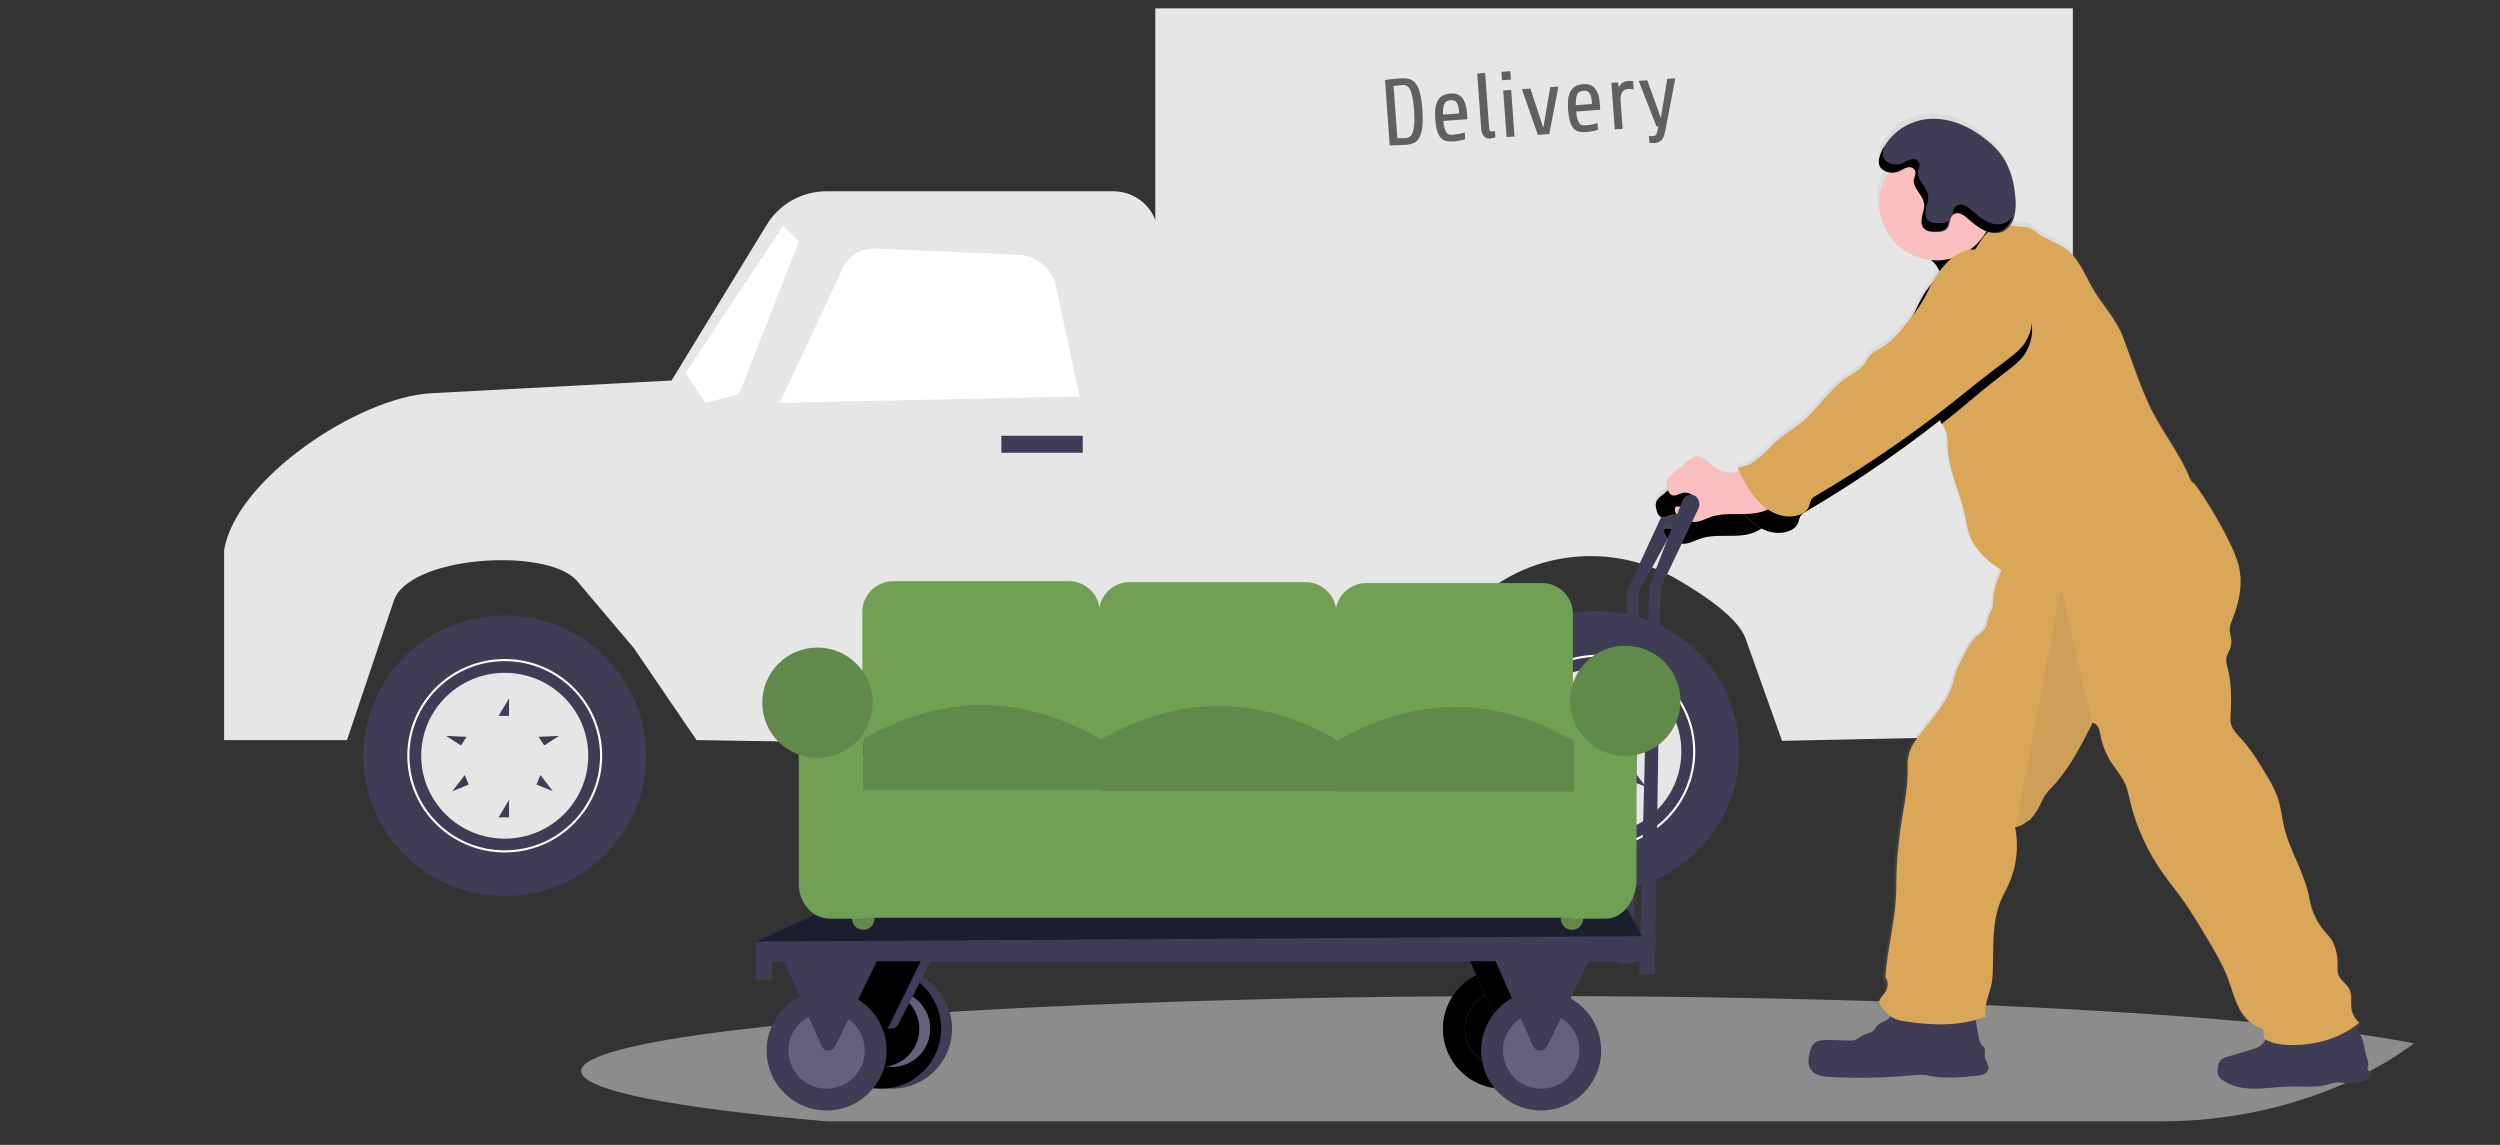 <svg width="428" height="196" viewBox="0 0 428 196" fill="none" xmlns="http://www.w3.org/2000/svg">
<rect x="0" y="0" width="428" height="196" fill="#333333" stroke="none"/>
<path d="M38.369 126.706L38.369 94.227C40.239 82.163 61.305 67.963 73.9 67.315L114.968 65.14L131.284 38.449C133.447 34.91 137.314 32.749 141.484 32.749H190.606C194.467 32.749 197.73 35.591 198.231 39.391L199.478 60.749L354.873 61.747V106.426V112.322V125.778L305.084 126.829L298.85 109.333C297.677 106.039 292.533 102.324 287.187 99.216C275.201 92.249 259.803 94.485 250.733 104.927C248.594 107.39 247.098 109.956 246.68 112.362L243.851 128.649L119.248 126.706L108.496 110.93L98.678 99.331C93.368 93.595 69.612 95.2 67.355 103.043L59.407 126.706H38.369Z" fill="#E6E6E6"/>
<path d="M180.781 48.991L184.816 67.87L133.482 68.962L144.324 45.856C145.308 43.761 147.467 42.459 149.794 42.56L174.393 43.621C177.506 43.756 180.134 45.964 180.781 48.991Z" fill="white"/>
<path d="M126.516 67.506L136.783 41.302L134.095 38.634L117.35 63.866L120.752 68.962L126.516 67.506Z" fill="white"/>
<path d="M273.55 152.669C286.915 152.669 297.75 141.915 297.75 128.649C297.75 115.382 286.915 104.628 273.55 104.628C260.184 104.628 249.35 115.382 249.35 128.649C249.35 141.915 260.184 152.669 273.55 152.669Z" fill="#3F3D56"/>
<path d="M256.867 128.649C256.867 119.518 264.351 112.089 273.551 112.089C282.75 112.089 290.234 119.518 290.234 128.649C290.234 137.78 282.75 145.208 273.551 145.208C264.351 145.208 256.867 137.78 256.867 128.649ZM257.234 128.649C257.234 137.579 264.553 144.844 273.551 144.844C282.548 144.844 289.867 137.579 289.867 128.649C289.867 119.718 282.548 112.453 273.551 112.453C264.553 112.453 257.234 119.718 257.234 128.649Z" fill="white"/>
<path d="M259.25 128.649C259.25 136.488 265.652 142.842 273.55 142.842C281.448 142.842 287.85 136.488 287.85 128.649C287.85 120.81 281.448 114.455 273.55 114.455C265.652 114.455 259.25 120.81 259.25 128.649ZM282.845 125.25L280.312 126.889L279.338 125.406L282.845 125.25ZM278.988 133.586L279.663 131.948L281.788 134.722L278.988 133.586ZM272.501 139.203L274.283 136.201V139.203H272.501ZM272.501 121.824L274.283 118.822V121.824H272.501ZM264.579 134.722L266.704 131.948L267.378 133.586L264.579 134.722ZM263.521 125.25L267.028 125.406L266.055 126.889L263.521 125.25Z" fill="#E6E6E6"/>
<path d="M86.411 153.403C99.776 153.403 110.611 142.649 110.611 129.383C110.611 116.117 99.776 105.363 86.411 105.363C73.046 105.363 62.211 116.117 62.211 129.383C62.211 142.649 73.046 153.403 86.411 153.403Z" fill="#3F3D56"/>
<path d="M69.728 129.383C69.728 120.252 77.213 112.823 86.412 112.823C95.611 112.823 103.095 120.252 103.095 129.383C103.095 138.514 95.611 145.942 86.412 145.942C77.213 145.942 69.728 138.514 69.728 129.383ZM70.095 129.383C70.095 138.313 77.415 145.578 86.412 145.578C95.409 145.578 102.728 138.313 102.728 129.383C102.728 120.453 95.409 113.187 86.412 113.187C77.415 113.187 70.095 120.453 70.095 129.383Z" fill="white"/>
<path d="M72.111 129.383C72.111 137.222 78.514 143.577 86.411 143.577C94.309 143.577 100.711 137.222 100.711 129.383C100.711 121.544 94.309 115.189 86.411 115.189C78.514 115.189 72.111 121.544 72.111 129.383ZM95.707 125.984L93.173 127.623L92.2 126.141L95.707 125.984ZM91.85 134.32L92.524 132.682L94.649 135.456L91.85 134.32ZM85.362 139.937L87.145 136.935V139.937H85.362ZM85.362 122.558L87.145 119.556V122.558H85.362ZM77.44 135.456L79.565 132.682L80.24 134.32L77.44 135.456ZM76.382 125.984L79.89 126.141L78.916 127.623L76.382 125.984Z" fill="#E6E6E6"/>
<path d="M171.434 77.514H185.367V74.603H171.434V77.514Z" fill="#3F3D56"/>
<path d="M197.789 1.428V61.747H354.872V1.428H197.789Z" fill="#E6E6E6"/>
<path d="M242.091 18.905C242.022 17.948 241.925 17.179 241.797 16.6C241.681 16.02 241.537 15.576 241.365 15.267C241.193 14.959 241.002 14.758 240.792 14.666C240.593 14.573 240.371 14.535 240.127 14.553C239.978 14.563 239.813 14.58 239.633 14.604C239.463 14.616 239.298 14.633 239.139 14.655C238.949 14.679 238.763 14.703 238.583 14.726L239.224 23.663C239.385 23.662 239.556 23.661 239.737 23.659C239.887 23.659 240.053 23.658 240.234 23.656C240.415 23.643 240.591 23.631 240.761 23.619C241.006 23.601 241.224 23.511 241.415 23.348C241.617 23.184 241.775 22.921 241.888 22.56C242.011 22.188 242.089 21.707 242.121 21.116C242.164 20.515 242.154 19.777 242.091 18.905ZM243.504 18.693C243.589 19.884 243.59 20.868 243.507 21.644C243.433 22.409 243.274 23.018 243.028 23.474C242.794 23.929 242.48 24.256 242.088 24.455C241.695 24.643 241.233 24.756 240.701 24.794C240.392 24.815 240.073 24.833 239.742 24.845C239.423 24.868 239.124 24.878 238.846 24.877C238.525 24.878 238.215 24.878 237.916 24.878L237.114 13.707C237.4 13.665 237.691 13.623 237.988 13.581C238.242 13.542 238.517 13.511 238.815 13.49C239.123 13.458 239.415 13.432 239.692 13.412C240.256 13.373 240.756 13.407 241.191 13.515C241.626 13.613 242.001 13.853 242.318 14.237C242.633 14.611 242.886 15.154 243.076 15.868C243.276 16.57 243.419 17.512 243.504 18.693ZM247.102 20.7C247.15 21.221 247.218 21.644 247.306 21.969C247.403 22.283 247.517 22.526 247.647 22.699C247.777 22.872 247.924 22.984 248.088 23.037C248.251 23.078 248.434 23.092 248.636 23.078C249.083 23.047 249.486 22.991 249.844 22.913C250.211 22.822 250.516 22.742 250.757 22.672L250.839 23.821C250.589 23.913 250.269 23.995 249.878 24.065C249.499 24.145 249.166 24.195 248.878 24.216C248.421 24.248 248.008 24.229 247.639 24.159C247.281 24.088 246.969 23.918 246.704 23.648C246.439 23.378 246.223 22.981 246.057 22.458C245.891 21.925 245.775 21.211 245.711 20.317C245.659 19.583 245.672 18.951 245.752 18.422C245.842 17.891 245.998 17.453 246.219 17.106C246.44 16.759 246.726 16.498 247.077 16.323C247.428 16.149 247.843 16.044 248.322 16.011C249.237 15.946 249.913 16.203 250.35 16.782C250.797 17.349 251.059 18.159 251.134 19.212L251.22 20.409L247.102 20.7ZM248.371 17.146C248.116 17.164 247.9 17.217 247.725 17.304C247.549 17.391 247.41 17.529 247.305 17.718C247.201 17.908 247.129 18.159 247.087 18.472C247.044 18.774 247.029 19.155 247.04 19.614L249.817 19.418L249.787 18.987C249.743 18.38 249.613 17.914 249.397 17.587C249.192 17.259 248.85 17.112 248.371 17.146ZM256.011 23.519C255.896 23.549 255.759 23.585 255.602 23.628C255.455 23.671 255.276 23.7 255.063 23.715C254.903 23.726 254.742 23.711 254.578 23.669C254.415 23.627 254.264 23.541 254.127 23.412C253.989 23.283 253.869 23.104 253.767 22.876C253.665 22.637 253.6 22.337 253.574 21.975L252.901 12.591L254.258 12.495L254.925 21.8C254.945 22.076 254.991 22.271 255.063 22.383C255.146 22.484 255.293 22.527 255.506 22.512C255.591 22.506 255.67 22.49 255.743 22.464C255.827 22.436 255.889 22.416 255.931 22.402L256.011 23.519ZM257.148 13.735L257.045 12.299L258.562 12.191L258.665 13.628L257.148 13.735ZM257.927 23.464L257.354 15.485L258.711 15.389L259.283 23.368L257.927 23.464ZM265.238 22.948L263.275 23.086L260.548 15.259L262 15.156L264.215 21.881L265.4 14.916L266.804 14.817L265.238 22.948ZM269.842 19.093C269.891 19.614 269.958 20.037 270.046 20.362C270.143 20.676 270.257 20.919 270.387 21.092C270.517 21.265 270.664 21.377 270.828 21.43C270.992 21.472 271.174 21.485 271.377 21.471C271.823 21.44 272.226 21.384 272.584 21.306C272.952 21.216 273.256 21.135 273.497 21.065L273.579 22.214C273.329 22.306 273.009 22.388 272.618 22.458C272.239 22.538 271.906 22.589 271.619 22.609C271.161 22.641 270.748 22.622 270.379 22.552C270.021 22.481 269.71 22.311 269.444 22.041C269.179 21.771 268.963 21.374 268.798 20.852C268.631 20.318 268.516 19.604 268.452 18.71C268.399 17.976 268.412 17.345 268.492 16.815C268.582 16.285 268.738 15.846 268.959 15.499C269.18 15.152 269.466 14.891 269.817 14.716C270.168 14.542 270.583 14.438 271.062 14.404C271.977 14.339 272.653 14.596 273.09 15.175C273.537 15.742 273.799 16.552 273.874 17.606L273.96 18.802L269.842 19.093ZM271.111 15.539C270.856 15.557 270.641 15.61 270.465 15.697C270.29 15.784 270.15 15.923 270.046 16.112C269.942 16.301 269.869 16.552 269.827 16.865C269.785 17.167 269.769 17.548 269.781 18.007L272.558 17.811L272.527 17.38C272.483 16.773 272.354 16.307 272.138 15.98C271.932 15.652 271.59 15.505 271.111 15.539ZM276.443 22.156L275.87 14.176L276.988 14.097L277.142 14.905C277.303 14.615 277.51 14.376 277.764 14.187C278.018 13.998 278.342 13.889 278.735 13.862C278.927 13.848 279.093 13.847 279.232 13.859C279.371 13.859 279.49 13.867 279.587 13.882L279.689 15.302C279.548 15.28 279.386 15.259 279.203 15.24C279.031 15.22 278.87 15.216 278.721 15.226C278.455 15.245 278.235 15.314 278.062 15.433C277.899 15.551 277.766 15.705 277.662 15.894C277.568 16.072 277.502 16.274 277.465 16.502C277.438 16.718 277.432 16.932 277.447 17.145L277.799 22.06L276.443 22.156ZM285.126 22.248C285.063 22.563 284.993 22.851 284.915 23.113C284.839 23.386 284.732 23.618 284.596 23.809C284.471 24 284.3 24.151 284.083 24.262C283.878 24.384 283.616 24.456 283.297 24.479C283.127 24.491 282.956 24.492 282.784 24.483C282.612 24.473 282.478 24.462 282.38 24.447L282.297 23.282C282.415 23.295 282.544 23.302 282.683 23.303C282.822 23.304 282.972 23.299 283.131 23.287C283.429 23.266 283.625 23.012 283.718 22.524L283.911 21.628L283.591 21.651L280.545 13.846L282.013 13.742L284.338 20.203L285.429 13.501L286.817 13.403L285.126 22.248Z" fill="#606060"/>
<path d="M289.039 85.136C289.012 84.873 288.92 84.621 288.773 84.404C288.626 84.186 288.428 84.011 288.198 83.892C288.004 83.808 287.795 83.763 287.585 83.763C287.374 83.763 287.165 83.806 286.971 83.89C286.777 83.975 286.601 84.098 286.454 84.254C286.307 84.409 286.193 84.593 286.116 84.795L278.612 101.024L276.922 164.926H279.625L280.639 101.167L288.897 86.143C289.047 85.831 289.096 85.478 289.039 85.136Z" fill="#3F3D56"/>
<path d="M413.266 178.628C410.548 180.642 407.622 182.443 404.523 184.011C404.474 184.069 404.42 184.123 404.361 184.173C404.032 184.41 403.641 184.576 403.221 184.658C392.943 189.515 381.359 192.036 369.593 191.979H141.56C115.431 189.701 99.488 186.68 99.488 183.364C99.488 180.794 109.061 178.4 125.542 176.395C127.251 176.184 129.033 175.98 130.888 175.784C132.03 175.662 133.199 175.544 134.393 175.432L136.421 175.231C137.925 175.086 139.469 174.944 141.054 174.806H141.182L142.841 174.665C144.243 174.542 145.674 174.426 147.134 174.314L150.904 174.029C152.662 173.895 154.46 173.768 156.296 173.646C157.819 173.545 159.367 173.444 160.941 173.343C176.892 172.341 195.281 171.585 215.293 171.096L221.008 170.931L226.997 170.819L230.339 170.762L237.282 170.667L240.223 170.632H240.824C247.778 170.562 254.862 170.526 262.076 170.523C276.334 170.523 290.162 170.667 303.338 170.942C310.903 171.096 318.237 171.293 325.34 171.532H325.407C345.887 172.215 364.218 173.22 379.389 174.468L379.667 174.493C383.562 174.813 387.249 175.154 390.708 175.506C393.964 175.836 397.02 176.184 399.857 176.54C400.84 176.663 401.794 176.789 402.723 176.912L402.959 176.947C406.891 177.485 410.342 178.034 413.266 178.628Z" fill="#8C8C8C"/>
<path d="M405.575 184.426C405.535 184.483 405.49 184.536 405.441 184.585C405.167 184.818 404.842 184.981 404.492 185.062C403.794 185.258 403.076 185.374 402.352 185.408H402.134C401.721 185.422 401.307 185.408 400.895 185.366C400.595 185.323 400.291 185.303 399.988 185.308H399.946C399.505 185.37 399.071 185.477 398.652 185.629C397.718 185.885 396.756 186.023 395.787 186.037H395.442C394.359 186.037 393.261 185.999 392.174 186.006C391.998 186.006 391.829 186.006 391.646 186.006C389.782 186.054 387.929 186.352 386.065 186.383H385.468C383.642 186.338 381.775 185.947 380.322 184.841C380.029 184.647 379.791 184.38 379.632 184.067C379.508 183.736 379.467 183.38 379.511 183.03C379.546 182.404 379.666 181.723 380.136 181.301C380.431 181.075 380.769 180.911 381.13 180.821C381.761 180.617 382.396 180.42 383.028 180.223C383.66 180.026 384.381 179.815 385.061 179.614L385.192 179.573L385.572 179.459L385.817 179.376C386.114 179.28 386.399 179.15 386.666 178.989C387.018 178.765 387.316 178.467 387.539 178.114C387.577 178.052 387.618 177.986 387.653 177.92C387.687 177.855 387.653 177.813 387.629 177.758C387.57 177.326 387.525 176.883 387.449 176.462C386.478 176.236 385.592 175.734 384.899 175.017C384.303 174.425 383.801 173.745 383.411 173.001C382.552 171.383 382.11 169.576 381.468 167.858C380.484 165.244 379.052 162.831 377.609 160.439C376.291 158.234 374.966 156.021 373.468 153.937C372.47 152.554 371.397 151.237 370.41 149.851C367.618 145.983 365.615 141.601 364.515 136.957C364.347 136.066 364.108 135.19 363.801 134.337C363.207 132.885 362.12 131.703 361.278 130.375C360.373 128.944 359.753 127.351 359.452 125.684C359.28 124.737 358.99 123.714 358.047 123.61L357.947 123.807C355.994 127.61 353.989 131.481 351.045 134.586C350.574 135.042 350.143 135.538 349.757 136.069C349.448 136.583 349.171 137.116 348.929 137.666C348.463 138.652 347.845 139.558 347.096 140.352C346.874 140.577 346.631 140.782 346.372 140.964C346.027 141.215 345.643 141.407 345.236 141.534C345.076 141.583 344.912 141.62 344.746 141.645C344.746 141.686 344.763 141.724 344.767 141.766C344.77 141.807 344.788 141.855 344.794 141.9C345.302 144.666 345.085 147.516 344.163 150.172C344.139 150.255 344.111 150.335 344.08 150.418C343.937 150.805 343.782 151.185 343.614 151.559C343.193 152.475 342.693 153.353 342.299 154.283C342.234 154.442 342.168 154.601 342.109 154.76C340.729 158.462 341.074 162.596 340.895 166.575C340.879 167.445 340.776 168.311 340.587 169.161C340.353 170.118 339.976 171.107 339.769 172.096C339.581 172.837 339.565 173.612 339.725 174.36L339.642 174.391C339.272 174.529 338.896 174.654 338.52 174.771V174.823C338.655 175.597 338.786 176.372 338.92 177.143C339.034 177.806 339.169 178.525 339.631 178.995C339.757 179.099 339.873 179.215 339.976 179.341C340.249 179.77 340.008 180.337 340.059 180.845C340.135 181.564 340.798 182.176 340.694 182.891C340.648 183.105 340.55 183.304 340.409 183.472C340.268 183.639 340.089 183.77 339.887 183.852C339.717 183.929 339.538 183.986 339.355 184.022L339.241 184.046C339.034 184.084 338.827 184.105 338.62 184.125C336.049 184.381 333.443 184.637 330.896 184.201C330.392 184.115 329.892 184.001 329.381 183.959C328.736 183.931 328.089 183.957 327.448 184.039C322.723 184.487 317.971 184.579 313.232 184.315C312 184.246 310.585 184.046 309.933 182.991C309.391 182.117 309.588 180.987 309.86 179.988C309.938 179.62 310.08 179.269 310.278 178.95C310.3 178.916 310.326 178.884 310.354 178.854C310.989 178.062 312.183 178.014 313.212 178.045L316.573 178.145C316.904 178.172 317.237 178.146 317.56 178.069C318.106 177.91 318.52 177.474 319.03 177.229C319.672 176.921 320.48 176.883 320.943 176.358L321.001 176.282C321.083 176.17 321.159 176.055 321.229 175.936C321.229 175.912 321.26 175.888 321.277 175.864C321.29 175.842 321.304 175.821 321.319 175.801C321.743 175.241 322.485 175.055 323.089 174.699C323.181 174.645 323.267 174.584 323.348 174.515L323.417 174.453C322.767 173.988 322.2 173.417 321.74 172.763C321.562 172.572 321.431 172.342 321.357 172.092C321.314 171.904 321.329 171.708 321.398 171.529C321.413 171.485 321.431 171.442 321.453 171.401L321.471 171.366C321.705 170.903 322.188 170.485 322.454 170.011C322.464 169.996 322.472 169.98 322.478 169.963C322.844 169.271 322.917 168.2 322.375 167.643C322.651 163.091 323.9 158.655 324.176 154.089C324.287 152.281 324.242 150.466 324.325 148.651C324.408 146.837 324.601 145.077 324.805 143.297C325.26 139.228 326.365 135.242 326.209 131.157C326.196 130.776 326.212 130.394 326.258 130.016C326.256 129.988 326.256 129.96 326.258 129.933C326.368 129.096 326.629 128.285 327.027 127.541C327.527 126.699 328.094 125.899 328.722 125.149C330.844 122.383 333.395 119.618 334.151 116.216C334.541 114.46 335.403 112.853 336.263 111.273C336.77 110.333 337.298 109.368 338.109 108.677C338.548 108.372 338.957 108.025 339.328 107.64C339.894 106.907 339.914 105.894 340.249 105.023C340.422 104.57 340.687 104.155 340.819 103.689C340.819 103.64 340.843 103.595 340.853 103.547C340.93 103.076 340.97 102.6 340.974 102.123C340.974 101.984 340.995 101.85 341.012 101.715C341.213 100.348 341.61 99.018 342.189 97.764C342.261 97.605 342.33 97.442 342.399 97.283C340.807 96.353 339.402 95.132 338.258 93.685C337.87 93.216 337.533 92.707 337.253 92.167C336.542 90.753 336.38 89.142 336.045 87.594C335.245 83.902 333.412 80.424 333.157 76.649C333.081 75.498 333.157 74.309 332.756 73.22C332.646 72.926 332.516 72.639 332.366 72.363C332.304 72.246 332.246 72.128 332.183 72.017L332.114 71.886L331.938 71.54L331.655 71.761C324.595 77.299 317.182 82.371 309.463 86.944L308.801 87.338C308.456 87.505 308.155 87.751 307.924 88.057C307.897 88.102 307.872 88.147 307.848 88.192C307.69 88.52 307.648 88.883 307.503 89.229C307.193 90.02 306.395 90.525 305.581 90.76C304.107 91.14 302.544 90.938 301.215 90.197C301.046 90.11 300.87 90.02 300.718 89.92C300.314 90.144 299.889 90.326 299.448 90.463C298.067 90.864 296.621 90.847 295.192 90.843C293.764 90.84 292.304 90.843 290.951 91.313C290.046 91.621 289.17 92.129 288.231 92.177C288.123 92.184 288.015 92.184 287.907 92.177C287.371 92.116 286.851 91.963 286.367 91.725L286.084 91.597C285.938 91.527 285.795 91.45 285.656 91.365C285.505 91.272 285.365 91.162 285.239 91.037C285.056 90.853 284.923 90.626 284.852 90.376C284.806 90.196 284.806 90.007 284.852 89.827C284.866 89.746 284.907 89.672 284.97 89.619C285.031 89.583 285.102 89.565 285.173 89.568C285.569 89.563 285.964 89.597 286.354 89.668C286.582 89.699 286.813 89.712 287.044 89.706H287.168C287.372 89.684 287.568 89.621 287.747 89.519C287.925 89.418 288.08 89.282 288.203 89.118C288.241 89.068 288.272 89.012 288.293 88.952C288.335 88.855 288.356 88.75 288.355 88.645C288.357 88.618 288.357 88.592 288.355 88.565C288.21 88.499 288.065 88.434 287.927 88.354C287.855 88.316 287.786 88.275 287.717 88.233L287.675 88.206C287.551 88.121 287.436 88.025 287.33 87.919C287.263 87.852 287.204 87.778 287.154 87.697C287.063 87.572 286.994 87.432 286.951 87.283C286.666 87.223 286.372 87.231 286.091 87.307C285.715 87.41 285.335 87.632 284.963 87.708C284.775 87.755 284.577 87.747 284.393 87.684C283.855 87.49 283.665 86.833 283.551 86.27C283.53 86.163 283.506 86.052 283.489 85.941C283.449 85.729 283.449 85.511 283.489 85.298C283.656 84.815 283.974 84.4 284.397 84.113L285.529 83.162L285.612 83.093C285.612 83 285.574 82.906 285.56 82.813C285.52 82.599 285.52 82.38 285.56 82.166C285.727 81.684 286.045 81.27 286.467 80.984L288.973 78.872C289.442 78.478 289.953 78.063 290.564 78.022C291.472 77.96 292.197 78.713 292.877 79.318C293.732 80.079 294.771 80.701 295.914 80.777C296.458 80.802 297.002 80.727 297.519 80.556L297.812 80.459C297.75 80.331 297.688 80.203 297.629 80.075C297.529 79.864 297.429 79.65 297.332 79.436C298.802 79.342 300.138 78.533 301.253 77.566C302.368 76.598 303.324 75.453 304.449 74.503C305.664 73.466 307.058 72.695 308.29 71.696C311.155 69.369 313.056 65.951 316.121 63.901C317.184 63.185 318.413 62.615 319.137 61.55C319.362 61.204 319.531 60.859 319.762 60.513C320.497 59.476 321.757 58.999 322.796 58.28C323.835 57.561 324.739 56.507 325.585 55.494C326.185 54.771 326.789 54.049 327.362 53.306C327.89 52.32 328.335 51.29 328.887 50.319C329.356 49.498 329.903 48.725 330.52 48.01C330.661 47.733 330.806 47.457 330.962 47.187C331.117 46.917 331.231 46.734 331.376 46.496C331.476 46.34 331.579 46.191 331.686 46.039C331.372 45.483 331.072 45.002 330.931 44.791L330.862 44.698C330.557 44.373 330.232 44.068 329.888 43.785C329.527 43.731 329.17 43.655 328.818 43.557C326.688 42.973 324.809 41.703 323.471 39.943C322.133 38.183 321.409 36.032 321.412 33.819C321.41 33.809 321.41 33.799 321.412 33.788C321.413 32.204 321.789 30.643 322.509 29.232C322.654 28.949 322.81 28.676 322.979 28.41C322.821 28.36 322.668 28.297 322.52 28.223C322.268 28.099 322.048 27.918 321.878 27.694C321.737 27.495 321.646 27.265 321.612 27.023C321.554 26.454 321.639 25.878 321.861 25.35C321.955 25.096 322.062 24.847 322.182 24.604C322.191 24.589 322.199 24.574 322.206 24.559C323.748 21.448 327.038 19.536 330.323 19.401C333.868 19.259 337.319 20.926 340.115 23.311C340.949 23.996 341.695 24.782 342.337 25.651C343.797 27.684 344.456 30.283 344.65 32.858C344.722 33.655 344.708 34.457 344.608 35.251C344.572 35.533 344.514 35.813 344.436 36.087C344.391 36.25 344.332 36.412 344.27 36.575C344.208 36.737 344.17 36.81 344.115 36.92V36.938C344.063 37.048 344.004 37.152 343.945 37.256L343.914 37.3L343.87 37.373C343.897 37.439 343.928 37.508 343.959 37.574C343.99 37.639 344.018 37.702 344.052 37.764H344.094C344.784 37.819 345.423 37.916 346.127 37.971C346.458 37.987 346.786 38.038 347.107 38.123C347.797 38.331 348.318 38.835 348.898 39.243C350.334 40.26 352.101 40.733 353.512 41.784C355.583 43.333 356.619 45.891 357.875 48.183C359.532 51.252 362.23 53.866 363.421 57.15C363.96 58.641 364.5 60.129 365.043 61.616C366.103 64.53 367.162 67.458 368.602 70.206C370.603 74.029 373.313 77.465 374.917 81.482C375.077 81.885 375.376 82.216 375.76 82.415C377.946 85.508 379.891 88.766 381.575 92.16C382.462 93.954 383.301 95.817 383.56 97.805C383.761 99.575 383.615 101.367 383.128 103.08C382.853 104.098 382.515 105.098 382.117 106.074C381.962 106.416 381.846 106.774 381.772 107.142C381.772 107.18 381.772 107.218 381.772 107.256C381.703 107.92 381.955 108.577 382.024 109.24C382.081 109.775 382.021 110.315 381.848 110.824C381.82 110.903 381.789 110.983 381.758 111.062C381.544 111.466 381.363 111.887 381.216 112.32C381.204 112.373 381.194 112.426 381.188 112.479C381.075 113.229 381.371 113.987 381.534 114.737C382.141 117.447 382.031 120.268 381.879 123.033C381.799 124.416 382.914 125.525 383.846 126.545C385.572 128.457 386.921 130.693 388.222 132.92C388.932 134.05 389.53 135.247 390.007 136.494C390.5 137.918 390.697 139.425 390.969 140.901C391.85 145.464 394.724 149.495 395.504 154.068C395.866 156.163 396.788 158.119 398.172 159.731C398.589 160.162 398.974 160.624 399.322 161.113C399.562 161.503 399.753 161.921 399.891 162.358C400.23 163.374 400.39 164.442 400.364 165.514C400.309 166.027 400.338 166.545 400.45 167.049C400.775 168.11 401.934 168.694 402.414 169.693C402.894 170.692 402.562 171.971 402.759 173.105C402.913 174.019 403.406 174.841 404.14 175.407C403.864 175.649 403.574 175.87 403.277 176.099C403.551 176.312 403.792 176.566 403.991 176.852C404.127 177.044 404.243 177.249 404.336 177.464C404.792 178.525 404.806 179.787 405.178 180.921C405.337 181.391 405.562 181.889 405.424 182.366C405.364 182.502 405.325 182.647 405.306 182.794C405.306 183.106 405.631 183.31 405.755 183.593C405.8 183.735 405.807 183.887 405.776 184.033C405.744 184.18 405.675 184.315 405.575 184.426Z" fill="url(#paint0_linear_206_42)"/>
<path d="M333.046 49.246C335.122 48.675 336.97 47.481 338.781 46.3L345.094 42.199C343.381 42.061 341.902 40.815 341.024 39.306C340.145 37.797 339.782 36.043 339.484 34.319C336.77 35.399 334.419 37.23 332.228 39.164C331.36 39.929 329.515 41.085 329.247 42.279C328.979 43.473 330.688 44.442 331.35 45.241C331.577 45.508 333.717 49.055 333.046 49.246Z" fill="#FBBEBE"/>
<path d="M333.046 49.246C335.122 48.675 336.97 47.481 338.781 46.3L345.094 42.199C343.381 42.061 341.902 40.815 341.024 39.306C340.145 37.797 339.782 36.043 339.484 34.319C336.77 35.399 334.419 37.23 332.228 39.164C331.36 39.929 329.515 41.085 329.247 42.279C328.979 43.473 330.688 44.442 331.35 45.241C331.577 45.508 333.717 49.055 333.046 49.246Z" fill="black"/>
<path d="M297.673 83.577C296.521 84.168 295.296 84.774 294.007 84.689C292.848 84.616 291.791 83.985 290.92 83.214C290.218 82.602 289.494 81.838 288.571 81.901C287.953 81.943 287.433 82.362 286.956 82.76L284.41 84.897C283.981 85.186 283.657 85.606 283.486 86.094C283.436 86.426 283.456 86.764 283.546 87.087C283.662 87.657 283.855 88.323 284.403 88.517C284.95 88.71 285.547 88.295 286.127 88.136C286.481 88.046 286.853 88.052 287.203 88.156C287.553 88.259 287.87 88.456 288.118 88.724C288.325 88.928 288.45 89.201 288.469 89.492C288.469 90.129 287.767 90.548 287.121 90.58C286.474 90.611 285.856 90.4 285.217 90.439C285.179 90.434 285.14 90.437 285.102 90.447C285.065 90.458 285.03 90.476 284.999 90.5C284.969 90.524 284.944 90.555 284.925 90.589C284.906 90.623 284.895 90.661 284.891 90.699C284.851 90.922 284.868 91.151 284.94 91.365C285.012 91.579 285.136 91.772 285.302 91.925C285.635 92.23 286.024 92.469 286.446 92.629C286.938 92.872 287.468 93.027 288.013 93.087C289.091 93.157 290.081 92.558 291.103 92.21C292.479 91.745 293.961 91.731 295.415 91.734C296.869 91.738 298.344 91.759 299.738 91.351C301.132 90.942 302.456 90.037 303 88.689C303.064 88.563 303.085 88.42 303.06 88.281C303.005 88.132 302.901 88.008 302.765 87.929C300.805 86.475 300.012 84.707 297.806 83.661L297.673 83.577Z" fill="#FBBEBE"/>
<path d="M297.673 83.577C296.521 84.168 295.296 84.774 294.007 84.689C292.848 84.616 291.791 83.985 290.92 83.214C290.218 82.602 289.494 81.838 288.571 81.901C287.953 81.943 287.433 82.362 286.956 82.76L284.41 84.897C283.981 85.186 283.657 85.606 283.486 86.094C283.436 86.426 283.456 86.764 283.546 87.087C283.662 87.657 283.855 88.323 284.403 88.517C284.95 88.71 285.547 88.295 286.127 88.136C286.481 88.046 286.853 88.052 287.203 88.156C287.553 88.259 287.87 88.456 288.118 88.724C288.325 88.928 288.45 89.201 288.469 89.492C288.469 90.129 287.767 90.548 287.121 90.58C286.474 90.611 285.856 90.4 285.217 90.439C285.179 90.434 285.14 90.437 285.102 90.447C285.065 90.458 285.03 90.476 284.999 90.5C284.969 90.524 284.944 90.555 284.925 90.589C284.906 90.623 284.895 90.661 284.891 90.699C284.851 90.922 284.868 91.151 284.94 91.365C285.012 91.579 285.136 91.772 285.302 91.925C285.635 92.23 286.024 92.469 286.446 92.629C286.938 92.872 287.468 93.027 288.013 93.087C289.091 93.157 290.081 92.558 291.103 92.21C292.479 91.745 293.961 91.731 295.415 91.734C296.869 91.738 298.344 91.759 299.738 91.351C301.132 90.942 302.456 90.037 303 88.689C303.064 88.563 303.085 88.42 303.06 88.281C303.005 88.132 302.901 88.008 302.765 87.929C300.805 86.475 300.012 84.707 297.806 83.661L297.673 83.577Z" fill="black"/>
<path d="M338.138 46.181C337.603 45.834 336.997 45.616 336.364 45.542C335.732 45.468 335.092 45.541 334.492 45.755C333.291 46.189 332.214 46.91 331.352 47.855C330.492 48.736 329.747 49.723 329.136 50.793C328.55 51.831 328.102 52.918 327.516 53.952C326.482 55.803 325.131 57.437 323.774 59.056C322.929 60.063 322.074 61.084 320.992 61.824C319.91 62.564 318.7 63.018 317.966 64.045C317.735 64.371 317.57 64.737 317.343 65.066C316.622 66.125 315.399 66.692 314.334 67.402C311.28 69.443 309.381 72.841 306.528 75.156C305.297 76.152 303.909 76.934 302.699 77.951C301.572 78.896 300.631 80.028 299.507 80.996C298.384 81.965 297.064 82.765 295.599 82.855C296.578 85.045 297.746 87.194 299.425 88.899C301.103 90.605 303.619 91.695 305.911 91.027C306.724 90.792 307.52 90.294 307.831 89.505C307.928 89.099 308.064 88.704 308.237 88.325C308.467 88.02 308.766 87.775 309.109 87.609C318.309 82.217 327.079 76.117 335.34 69.364C337.556 67.55 339.754 65.928 342.029 64.173C342.845 63.593 343.599 62.929 344.28 62.194C345.228 61.057 345.821 59.663 345.983 58.189C346.145 56.714 345.869 55.225 345.189 53.907C344.58 52.899 343.881 51.949 343.101 51.066C341.683 49.213 340.012 47.568 338.138 46.181Z" fill="#DAA658"/>
<path d="M338.138 46.181C337.603 45.834 336.997 45.616 336.364 45.542C335.732 45.468 335.092 45.541 334.492 45.755C333.291 46.189 332.214 46.91 331.352 47.855C330.492 48.736 329.747 49.723 329.136 50.793C328.55 51.831 328.102 52.918 327.516 53.952C326.482 55.803 325.131 57.437 323.774 59.056C322.929 60.063 322.074 61.084 320.992 61.824C319.91 62.564 318.7 63.018 317.966 64.045C317.735 64.371 317.57 64.737 317.343 65.066C316.622 66.125 315.399 66.692 314.334 67.402C311.28 69.443 309.381 72.841 306.528 75.156C305.297 76.152 303.909 76.934 302.699 77.951C301.572 78.896 300.631 80.028 299.507 80.996C298.384 81.965 297.064 82.765 295.599 82.855C296.578 85.045 297.746 87.194 299.425 88.899C301.103 90.605 303.619 91.695 305.911 91.027C306.724 90.792 307.52 90.294 307.831 89.505C307.928 89.099 308.064 88.704 308.237 88.325C308.467 88.02 308.766 87.775 309.109 87.609C318.309 82.217 327.079 76.117 335.34 69.364C337.556 67.55 339.754 65.928 342.029 64.173C342.845 63.593 343.599 62.929 344.28 62.194C345.228 61.057 345.821 59.663 345.983 58.189C346.145 56.714 345.869 55.225 345.189 53.907C344.58 52.899 343.881 51.949 343.101 51.066C341.683 49.213 340.012 47.568 338.138 46.181Z" fill="black"/>
<path d="M322.986 174.643C322.387 174.994 321.651 175.191 321.23 175.759C321.093 175.942 321 176.156 320.853 176.332C320.398 176.879 319.59 176.904 318.957 177.217C318.45 177.462 318.039 177.919 317.502 178.063C317.18 178.141 316.849 178.167 316.519 178.14L313.192 178.038C312.137 178.007 310.902 178.063 310.289 178.944C310.09 179.267 309.948 179.624 309.871 179.997C309.615 181.005 309.406 182.146 309.943 183.031C310.587 184.085 311.997 184.299 313.212 184.369C317.907 184.635 322.614 184.542 327.295 184.088C327.929 184.005 328.568 183.978 329.206 184.007C329.712 184.049 330.209 184.165 330.708 184.253C333.231 184.692 335.812 184.436 338.359 184.176C338.79 184.155 339.214 184.062 339.616 183.902C339.815 183.818 339.992 183.686 340.131 183.517C340.27 183.347 340.367 183.146 340.413 182.929C340.519 182.206 339.859 181.592 339.787 180.865C339.735 180.352 339.975 179.78 339.701 179.344C339.599 179.216 339.484 179.098 339.359 178.993C338.9 178.505 338.767 177.792 338.654 177.125L338.055 173.519C338.038 173.265 337.936 173.024 337.767 172.838C337.641 172.745 337.496 172.684 337.343 172.659C334.734 172.055 332.061 172.606 329.469 172.943C328.136 173.144 326.786 173.213 325.44 173.15C324.858 173.112 324.632 173.042 324.197 173.431C323.763 173.821 323.53 174.316 322.986 174.643Z" fill="#3F3D56"/>
<path d="M386.785 179.158C386.325 179.412 385.832 179.603 385.32 179.725C383.969 180.114 382.62 180.52 381.274 180.942C380.916 181.03 380.58 181.189 380.287 181.41C379.819 181.817 379.699 182.482 379.664 183.106C379.62 183.45 379.661 183.799 379.785 184.124C379.946 184.428 380.182 184.687 380.473 184.877C382.014 186.026 384.026 186.382 385.959 186.382C387.893 186.382 389.812 186.06 391.745 186.009C394.081 185.948 396.479 186.274 398.725 185.63C399.154 185.473 399.6 185.366 400.053 185.311C400.355 185.306 400.656 185.325 400.954 185.368C402.159 185.486 403.376 185.376 404.539 185.046C404.889 184.97 405.215 184.81 405.488 184.582C405.624 184.466 405.72 184.313 405.766 184.142C405.811 183.971 405.803 183.791 405.743 183.625C405.619 183.35 405.303 183.15 405.299 182.848C405.315 182.703 405.354 182.562 405.413 182.428C405.554 181.963 405.327 181.478 405.168 181.02C404.725 179.711 404.797 178.205 404.002 177.069C403.208 175.933 401.749 175.465 400.363 175.285C399.236 175.128 398.09 175.161 396.974 175.38C395.719 175.645 394.546 176.198 393.314 176.55C391.885 176.956 390.392 177.095 388.911 176.961C387.927 176.879 388.264 177.032 387.93 177.846C387.694 178.389 387.294 178.847 386.785 179.158Z" fill="#3F3D56"/>
<path d="M331.553 44.581C336.968 44.581 341.358 40.196 341.358 34.786C341.358 29.376 336.968 24.99 331.553 24.99C326.137 24.99 321.747 29.376 321.747 34.786C321.747 40.196 326.137 44.581 331.553 44.581Z" fill="#FBBEBE"/>
<path d="M403.927 175.047C400.839 177.712 396.67 178.877 392.604 178.918C390.889 178.936 389.108 178.749 387.646 177.857C387.543 177.291 387.502 176.681 387.399 176.116C385.625 175.743 384.249 174.292 383.392 172.685C382.534 171.079 382.098 169.293 381.46 167.59C380.485 164.998 379.058 162.609 377.631 160.237C376.32 158.051 375.006 155.859 373.513 153.794C372.525 152.415 371.455 151.118 370.477 149.743C367.706 145.914 365.718 141.572 364.627 136.967C364.46 136.084 364.222 135.216 363.916 134.371C363.326 132.93 362.245 131.758 361.412 130.444C360.512 129.027 359.896 127.448 359.596 125.794C359.428 124.856 359.14 123.843 358.203 123.746C356.234 127.59 354.227 131.496 351.248 134.623C350.78 135.074 350.352 135.566 349.969 136.091C349.661 136.602 349.386 137.132 349.145 137.677C348.683 138.655 348.069 139.554 347.327 140.339C346.704 141.008 345.883 141.457 344.987 141.621C345.648 144.933 345.254 148.371 343.861 151.446C343.446 152.356 342.948 153.225 342.557 154.145C340.958 157.937 341.329 162.216 341.161 166.328C341.146 167.19 341.045 168.048 340.859 168.89C340.444 170.572 339.586 172.361 340.001 174.044C335.698 175.695 330.919 175.592 326.362 174.895C325.471 174.813 324.606 174.549 323.82 174.12C323.173 173.66 322.61 173.093 322.152 172.444C321.976 172.255 321.845 172.027 321.771 171.779C321.593 170.993 322.457 170.4 322.859 169.71C323.26 169.021 323.332 167.928 322.78 167.363C323.055 162.85 324.297 158.444 324.571 153.918C324.681 152.125 324.636 150.326 324.719 148.53C324.801 146.733 324.993 144.986 325.192 143.221C325.645 139.191 326.743 135.24 326.589 131.189C326.542 129.942 326.827 128.706 327.416 127.607C327.912 126.773 328.474 125.979 329.097 125.235C331.204 122.502 333.736 119.761 334.487 116.386C334.875 114.645 335.733 113.052 336.584 111.487C337.088 110.553 337.613 109.598 338.416 108.912C338.853 108.608 339.258 108.262 339.627 107.878C340.19 107.15 340.21 106.154 340.543 105.285C340.715 104.837 340.979 104.424 341.106 103.962C341.211 103.451 341.262 102.931 341.26 102.41C341.37 100.742 342.008 99.128 342.681 97.601C341.099 96.681 339.703 95.472 338.563 94.037C338.181 93.57 337.847 93.066 337.568 92.53C336.862 91.13 336.7 89.534 336.367 88C335.575 84.339 333.753 80.895 333.499 77.155C333.423 76.014 333.499 74.835 333.104 73.756C332.922 73.299 332.709 72.855 332.466 72.428C332.227 72.009 332.045 71.559 331.924 71.091C331.704 70.074 332.006 69.022 331.924 67.988C331.842 67.075 331.454 66.22 331.262 65.327C331.066 64.165 331.032 62.981 331.162 61.81C331.248 60.431 331.547 59.008 331.43 57.646C331.241 55.393 331.527 53.125 332.269 50.99C333.011 48.855 334.192 46.901 335.736 45.256L335.815 45.177C336.47 44.487 337.187 43.877 337.778 43.146C338.581 42.167 339.15 41.016 339.998 40.064C340.368 39.64 340.787 39.261 341.154 38.834C341.491 38.385 341.864 37.965 342.269 37.579C342.474 37.387 342.723 37.249 342.993 37.176C343.263 37.104 343.547 37.099 343.82 37.161C343.889 37.676 344.049 38.173 344.293 38.63C345.007 38.685 345.642 38.785 346.352 38.84C346.681 38.856 347.008 38.907 347.327 38.992C347.996 39.195 348.531 39.681 349.104 40.099C350.531 41.109 352.285 41.578 353.688 42.619C355.747 44.153 356.776 46.687 358.018 48.959C359.662 52.002 362.341 54.592 363.508 57.846L365.117 62.272C366.171 65.161 367.224 68.061 368.651 70.784C370.638 74.576 373.328 77.992 374.923 81.96C375.083 82.358 375.379 82.686 375.757 82.884C377.93 85.946 379.86 89.173 381.532 92.537C382.414 94.316 383.247 96.164 383.501 98.132C383.875 100.914 383.121 103.727 382.071 106.327C381.901 106.699 381.785 107.093 381.727 107.499C381.659 108.157 381.909 108.805 381.978 109.464C382.044 110.079 381.953 110.7 381.714 111.27C381.5 111.671 381.32 112.088 381.175 112.518C380.99 113.311 381.319 114.118 381.498 114.911C382.101 117.596 381.992 120.378 381.841 123.129C381.762 124.508 382.87 125.601 383.793 126.611C385.509 128.504 386.847 130.717 388.14 132.927C388.844 134.047 389.437 135.234 389.911 136.471C390.401 137.881 390.597 139.373 390.868 140.838C391.74 145.358 394.594 149.353 395.37 153.887C395.729 155.964 396.645 157.903 398.019 159.496C398.433 159.927 398.815 160.387 399.161 160.875C399.398 161.261 399.587 161.676 399.724 162.109C400.061 163.115 400.22 164.174 400.194 165.236C400.14 165.744 400.169 166.257 400.28 166.756C400.602 167.807 401.755 168.387 402.229 169.376C402.702 170.365 402.376 171.634 402.572 172.758C402.72 173.665 403.204 174.483 403.927 175.047Z" fill="#DAA658"/>
<path d="M299.541 79.845C298.389 80.437 297.163 81.042 295.875 80.958C294.716 80.884 293.659 80.254 292.788 79.483C292.086 78.87 291.362 78.106 290.439 78.169C289.821 78.212 289.301 78.63 288.823 79.028L286.277 81.165C285.849 81.454 285.525 81.874 285.354 82.362C285.304 82.694 285.324 83.032 285.413 83.355C285.529 83.926 285.723 84.591 286.27 84.785C286.818 84.978 287.415 84.563 287.995 84.404C288.348 84.314 288.72 84.32 289.071 84.424C289.421 84.528 289.737 84.724 289.986 84.993C290.193 85.197 290.318 85.47 290.337 85.76C290.337 86.397 289.634 86.816 288.988 86.848C288.342 86.88 287.724 86.668 287.085 86.707C287.046 86.702 287.007 86.705 286.97 86.716C286.932 86.726 286.897 86.744 286.867 86.768C286.837 86.793 286.811 86.823 286.793 86.857C286.774 86.891 286.762 86.929 286.758 86.968C286.719 87.19 286.736 87.419 286.807 87.633C286.879 87.847 287.004 88.04 287.169 88.193C287.503 88.498 287.891 88.737 288.314 88.897C288.805 89.141 289.335 89.295 289.88 89.355C290.958 89.425 291.949 88.827 292.97 88.478C294.347 88.013 295.829 87.999 297.283 88.003C298.736 88.006 300.211 88.027 301.605 87.619C303 87.211 304.323 86.306 304.868 84.957C304.932 84.832 304.953 84.688 304.927 84.549C304.873 84.401 304.769 84.276 304.632 84.197C302.673 82.743 301.879 80.975 299.674 79.93L299.541 79.845Z" fill="#FBBEBE"/>
<path d="M326.77 28.602C326.167 28.7 325.654 29.109 325.081 29.337C324.697 29.486 324.286 29.552 323.874 29.531C323.463 29.509 323.061 29.4 322.694 29.211C322.439 29.086 322.215 28.904 322.042 28.678C321.574 28.027 321.738 27.082 322.024 26.319C323.378 22.711 326.994 20.477 330.574 20.334C334.155 20.191 337.638 21.867 340.461 24.265C341.301 24.957 342.054 25.747 342.705 26.62C344.178 28.668 344.844 31.283 345.04 33.873C345.157 34.96 345.085 36.059 344.827 37.121C344.703 37.637 344.477 38.123 344.161 38.55C343.846 38.976 343.448 39.334 342.991 39.603C341.993 40.114 340.796 39.953 339.788 39.463C338.779 38.973 337.913 38.199 337.048 37.461C336.656 37.081 336.192 36.785 335.683 36.589C335.43 36.498 335.156 36.483 334.894 36.545C334.632 36.608 334.394 36.744 334.207 36.939C333.74 37.503 333.858 38.427 333.433 39.039C333.007 39.652 332.12 39.739 331.374 39.739C330.627 39.739 329.869 39.676 329.423 39.081C329.014 38.542 329.074 37.755 329.227 37.075C329.381 36.397 329.643 35.724 329.576 35.028C329.433 33.628 328.212 32.767 327.831 31.479C327.584 30.635 328.128 30.278 328.072 29.515C328.03 28.843 327.311 28.514 326.77 28.602Z" fill="#3F3D56"/>
<path d="M358.168 123.816V123.901C356.241 127.715 354.277 131.591 351.362 134.693C350.904 135.141 350.485 135.629 350.11 136.151C349.809 136.657 349.54 137.183 349.304 137.724C348.852 138.695 348.252 139.586 347.525 140.365L345.094 141.603L352.816 100.555L358.168 123.816Z" fill="#CD9F59"/>
<path d="M346.223 61.183C345.569 61.915 344.844 62.574 344.06 63.152C341.873 64.873 339.753 66.497 337.629 68.314C335.917 69.762 334.181 71.18 332.42 72.568C332.189 72.149 332.013 71.7 331.897 71.233C331.685 70.218 331.976 69.168 331.897 68.135C331.817 67.224 331.443 66.37 331.257 65.479C331.068 64.319 331.036 63.137 331.161 61.968C331.244 60.592 331.532 59.17 331.42 57.811C331.236 55.556 331.514 53.286 332.234 51.15C332.954 49.014 334.1 47.061 335.598 45.417L335.674 45.338C336.031 45.123 336.408 44.947 336.8 44.815C337.378 44.605 337.995 44.535 338.603 44.611C339.21 44.688 339.793 44.908 340.306 45.256C342.107 46.635 343.713 48.271 345.077 50.115C345.826 50.992 346.498 51.938 347.085 52.941C347.739 54.25 348.007 55.731 347.854 57.197C347.7 58.664 347.133 60.051 346.223 61.183Z" fill="black"/>
<path d="M340.006 43.382C339.471 43.035 338.864 42.817 338.232 42.743C337.6 42.669 336.959 42.742 336.36 42.956C335.159 43.391 334.082 44.111 333.22 45.057C332.36 45.937 331.615 46.924 331.004 47.994C330.418 49.032 329.97 50.119 329.384 51.153C328.35 53.005 326.999 54.638 325.642 56.257C324.797 57.264 323.942 58.285 322.86 59.025C321.778 59.766 320.568 60.219 319.834 61.246C319.603 61.572 319.438 61.939 319.211 62.267C318.49 63.326 317.267 63.894 316.202 64.603C313.148 66.644 311.249 70.042 308.396 72.357C307.165 73.353 305.776 74.135 304.567 75.153C303.44 76.097 302.499 77.229 301.375 78.198C300.252 79.166 298.932 79.966 297.467 80.056C298.446 82.246 299.614 84.395 301.293 86.101C302.971 87.806 305.487 88.896 307.779 88.229C308.592 87.993 309.388 87.495 309.698 86.706C309.796 86.301 309.932 85.906 310.105 85.526C310.335 85.222 310.634 84.976 310.977 84.81C320.177 79.418 328.947 73.318 337.208 66.565C339.424 64.752 341.622 63.129 343.897 61.375C344.713 60.794 345.467 60.131 346.148 59.395C347.096 58.258 347.689 56.864 347.851 55.39C348.012 53.916 347.737 52.426 347.057 51.108C346.448 50.1 345.749 49.15 344.969 48.268C343.551 46.414 341.88 44.769 340.006 43.382Z" fill="#DAA658"/>
<path d="M331.886 38.218C331.195 38.218 330.396 38.156 329.954 37.569C329.553 37.037 329.608 36.26 329.76 35.59C329.912 34.92 330.172 34.257 330.106 33.57C329.964 32.188 328.754 31.339 328.378 30.068C328.132 29.236 328.671 28.884 328.616 28.131C328.568 27.478 327.859 27.154 327.323 27.24C326.725 27.337 326.217 27.741 325.65 27.965C325.27 28.113 324.862 28.178 324.455 28.157C324.047 28.135 323.649 28.028 323.286 27.841C323.033 27.718 322.811 27.538 322.639 27.316C322.176 26.674 322.339 25.741 322.622 24.988C322.622 24.961 322.646 24.937 322.657 24.909C322.368 25.371 322.124 25.86 321.931 26.37C321.647 27.123 321.485 28.055 321.948 28.697C322.12 28.92 322.341 29.099 322.594 29.222C322.957 29.409 323.356 29.517 323.763 29.538C324.171 29.559 324.578 29.494 324.959 29.346C325.526 29.122 326.034 28.718 326.632 28.621C327.168 28.535 327.876 28.86 327.925 29.512C327.98 30.265 327.441 30.617 327.686 31.45C328.056 32.72 329.266 33.584 329.415 34.951C329.484 35.642 329.231 36.305 329.069 36.971C328.907 37.638 328.862 38.418 329.263 38.95C329.705 39.537 330.497 39.592 331.195 39.599C331.893 39.606 332.792 39.558 333.234 38.908C333.425 38.582 333.551 38.222 333.604 37.848C333.134 38.183 332.477 38.225 331.886 38.218Z" fill="black"/>
<path d="M343.394 38.093C342.405 38.597 341.219 38.439 340.22 37.955C339.221 37.472 338.364 36.709 337.507 35.98C337.118 35.606 336.659 35.313 336.155 35.12C335.904 35.031 335.632 35.016 335.373 35.077C335.114 35.138 334.877 35.273 334.693 35.465C334.458 35.812 334.31 36.21 334.261 36.626C334.441 36.52 334.641 36.454 334.848 36.432C335.056 36.41 335.266 36.432 335.464 36.498C335.967 36.691 336.427 36.984 336.815 37.358C337.673 38.086 338.544 38.853 339.529 39.333C340.514 39.813 341.714 39.975 342.702 39.471C343.577 38.96 344.214 38.125 344.476 37.147C344.191 37.54 343.821 37.864 343.394 38.093Z" fill="black"/>
<path d="M257.311 186.383C262.984 186.383 267.583 181.788 267.583 176.121C267.583 170.453 262.984 165.859 257.311 165.859C251.638 165.859 247.039 170.453 247.039 176.121C247.039 181.788 251.638 186.383 257.311 186.383Z" fill="#3F3D56"/>
<path d="M257.311 186.383C262.984 186.383 267.583 181.788 267.583 176.121C267.583 170.453 262.984 165.859 257.311 165.859C251.638 165.859 247.039 170.453 247.039 176.121C247.039 181.788 251.638 186.383 257.311 186.383Z" fill="black"/>
<path d="M257.311 182.651C260.921 182.651 263.848 179.727 263.848 176.121C263.848 172.514 260.921 169.59 257.311 169.59C253.701 169.59 250.774 172.514 250.774 176.121C250.774 179.727 253.701 182.651 257.311 182.651Z" fill="#65617D"/>
<path d="M257.311 182.651C260.921 182.651 263.848 179.727 263.848 176.121C263.848 172.514 260.921 169.59 257.311 169.59C253.701 169.59 250.774 172.514 250.774 176.121C250.774 179.727 253.701 182.651 257.311 182.651Z" fill="black"/>
<path d="M249.84 160.34L256.456 175.35C256.555 175.575 256.715 175.767 256.919 175.904C257.123 176.04 257.361 176.115 257.606 176.12C257.851 176.125 258.092 176.06 258.301 175.932C258.51 175.804 258.679 175.618 258.786 175.398L266.65 159.328L249.84 160.34Z" fill="#3F3D56"/>
<path d="M249.84 160.34L256.456 175.35C256.555 175.575 256.715 175.767 256.919 175.904C257.123 176.04 257.361 176.115 257.606 176.12C257.851 176.125 258.092 176.06 258.301 175.932C258.51 175.804 258.679 175.618 258.786 175.398L266.65 159.328L249.84 160.34Z" fill="black"/>
<path d="M152.719 186.383C158.392 186.383 162.991 181.788 162.991 176.121C162.991 170.453 158.392 165.859 152.719 165.859C147.045 165.859 142.446 170.453 142.446 176.121C142.446 181.788 147.045 186.383 152.719 186.383Z" fill="#3F3D56"/>
<path d="M150.851 186.383C156.524 186.383 161.123 181.788 161.123 176.121C161.123 170.453 156.524 165.859 150.851 165.859C145.177 165.859 140.578 170.453 140.578 176.121C140.578 181.788 145.177 186.383 150.851 186.383Z" fill="black"/>
<path d="M152.719 182.651C156.329 182.651 159.256 179.727 159.256 176.121C159.256 172.514 156.329 169.59 152.719 169.59C149.108 169.59 146.182 172.514 146.182 176.121C146.182 179.727 149.108 182.651 152.719 182.651Z" fill="#65617D"/>
<path d="M150.851 182.651C154.461 182.651 157.388 179.727 157.388 176.121C157.388 172.514 154.461 169.59 150.851 169.59C147.241 169.59 144.314 172.514 144.314 176.121C144.314 179.727 147.241 182.651 150.851 182.651Z" fill="black"/>
<path d="M144.314 160.34L151.298 175.35C151.402 175.575 151.571 175.767 151.786 175.904C152.001 176.04 152.253 176.115 152.511 176.12C152.77 176.125 153.025 176.06 153.245 175.932C153.466 175.804 153.644 175.618 153.757 175.398L162.057 159.328L144.314 160.34Z" fill="#3F3D56"/>
<path d="M143.38 160.34L149.996 175.35C150.095 175.575 150.255 175.767 150.459 175.904C150.663 176.04 150.901 176.115 151.146 176.12C151.391 176.125 151.632 176.06 151.841 175.932C152.05 175.804 152.218 175.618 152.326 175.398L160.189 159.328L143.38 160.34Z" fill="black"/>
<path d="M290.907 86.061C290.88 85.799 290.79 85.549 290.646 85.333C290.501 85.117 290.307 84.942 290.08 84.825C289.89 84.74 289.685 84.696 289.477 84.696C289.27 84.695 289.065 84.739 288.874 84.822C288.683 84.906 288.511 85.029 288.366 85.184C288.222 85.338 288.109 85.522 288.034 85.722L282.318 100.48L280.658 166.791H283.315L284.311 100.622L290.768 87.062C290.915 86.752 290.964 86.402 290.907 86.061Z" fill="#3F3D56"/>
<path d="M129.372 161.194L141.979 155.501L278.089 154.664L281.591 161.194H129.372Z" fill="#1A1E2E"/>
<path d="M129.372 167.724V161.194L283.459 160.261L283.31 164.556H132.163V167.724H129.372Z" fill="#3F3D56"/>
<path d="M141.512 190.114C147.185 190.114 151.785 185.52 151.785 179.852C151.785 174.185 147.185 169.59 141.512 169.59C135.839 169.59 131.24 174.185 131.24 179.852C131.24 185.52 135.839 190.114 141.512 190.114Z" fill="#3F3D56"/>
<path d="M141.512 186.383C145.123 186.383 148.049 183.459 148.049 179.852C148.049 176.246 145.123 173.322 141.512 173.322C137.902 173.322 134.975 176.246 134.975 179.852C134.975 183.459 137.902 186.383 141.512 186.383Z" fill="#65617D"/>
<path d="M134.041 164.072L140.658 179.082C140.756 179.307 140.917 179.499 141.12 179.635C141.324 179.772 141.562 179.847 141.807 179.852C142.052 179.857 142.293 179.792 142.503 179.663C142.712 179.535 142.88 179.35 142.987 179.129L150.851 163.06L134.041 164.072Z" fill="#3F3D56"/>
<path d="M263.848 190.114C269.521 190.114 274.12 185.52 274.12 179.852C274.12 174.185 269.521 169.59 263.848 169.59C258.175 169.59 253.576 174.185 253.576 179.852C253.576 185.52 258.175 190.114 263.848 190.114Z" fill="#3F3D56"/>
<path d="M263.848 186.383C267.458 186.383 270.385 183.459 270.385 179.852C270.385 176.246 267.458 173.322 263.848 173.322C260.238 173.322 257.311 176.246 257.311 179.852C257.311 183.459 260.238 186.383 263.848 186.383Z" fill="#65617D"/>
<path d="M255.443 163.195L262.427 179.039C262.531 179.277 262.701 179.48 262.916 179.624C263.131 179.768 263.382 179.847 263.641 179.852C263.899 179.857 264.154 179.788 264.375 179.653C264.595 179.518 264.773 179.322 264.886 179.089L273.187 162.127L255.443 163.195Z" fill="#3F3D56"/>
<path d="M147.788 159.192C148.849 159.192 149.709 158.332 149.709 157.271C149.709 156.211 148.849 155.351 147.788 155.351C146.727 155.351 145.867 156.211 145.867 157.271C145.867 158.332 146.727 159.192 147.788 159.192Z" fill="#618949"/>
<path d="M269.126 159.192C270.187 159.192 271.047 158.332 271.047 157.271C271.047 156.211 270.187 155.351 269.126 155.351C268.065 155.351 267.205 156.211 267.205 157.271C267.205 158.332 268.065 159.192 269.126 159.192Z" fill="#618949"/>
<path d="M183.006 130.546H152.911C151.511 130.545 150.168 129.988 149.178 128.998C148.188 128.008 147.63 126.665 147.629 125.265V104.781C147.63 103.381 148.188 102.039 149.178 101.049C150.168 100.058 151.511 99.502 152.911 99.5H183.006C184.406 99.502 185.749 100.058 186.739 101.049C187.73 102.039 188.287 103.381 188.288 104.781V125.265C188.287 126.665 187.73 128.008 186.739 128.998C185.749 129.988 184.406 130.545 183.006 130.546Z" fill="#70A054"/>
<path d="M223.504 130.706H193.409C192.009 130.705 190.666 130.148 189.676 129.158C188.686 128.168 188.129 126.825 188.127 125.425V104.941C188.129 103.541 188.686 102.198 189.676 101.208C190.666 100.218 192.009 99.662 193.409 99.66H223.504C224.904 99.662 226.247 100.218 227.238 101.208C228.228 102.198 228.785 103.541 228.786 104.941V125.425C228.785 126.825 228.228 128.168 227.238 129.158C226.247 130.148 224.904 130.705 223.504 130.706Z" fill="#70A054"/>
<path d="M264.004 130.866H233.909C232.509 130.865 231.166 130.308 230.176 129.318C229.186 128.328 228.629 126.985 228.627 125.585V105.101C228.629 103.701 229.186 102.359 230.176 101.369C231.166 100.379 232.509 99.822 233.909 99.82H264.004C265.404 99.822 266.747 100.379 267.738 101.369C268.728 102.359 269.285 103.701 269.286 105.101V125.585C269.285 126.985 268.728 128.328 267.738 129.318C266.747 130.308 265.404 130.865 264.004 130.866Z" fill="#70A054"/>
<path d="M275.53 129.426H142.986V157.112H275.53V129.426Z" fill="#70A054"/>
<path d="M147.788 157.271H142.025C139.112 157.271 136.742 154.582 136.742 151.275V122.385H147.788V157.271Z" fill="#70A054"/>
<path d="M274.89 157.271H269.127V117.904H280.172V150.505C280.172 154.236 277.803 157.271 274.89 157.271Z" fill="#70A054"/>
<path d="M188.449 135.187H147.789V126.545C161.342 118.773 174.895 118.773 188.449 126.545V135.187Z" fill="#618949"/>
<path d="M228.947 135.347H188.287V126.705C201.84 118.933 215.393 118.933 228.947 126.705V135.347Z" fill="#618949"/>
<path d="M269.447 135.507H228.787V126.865C242.34 119.093 255.893 119.093 269.447 126.865V135.507Z" fill="#618949"/>
<path d="M139.945 129.746C145.161 129.746 149.389 125.519 149.389 120.304C149.389 115.09 145.161 110.862 139.945 110.862C134.728 110.862 130.5 115.09 130.5 120.304C130.5 125.519 134.728 129.746 139.945 129.746Z" fill="#618949"/>
<path d="M278.251 129.426C283.467 129.426 287.696 125.199 287.696 119.984C287.696 114.769 283.467 110.542 278.251 110.542C273.035 110.542 268.807 114.769 268.807 119.984C268.807 125.199 273.035 129.426 278.251 129.426Z" fill="#618949"/>
<defs>
<linearGradient id="paint0_linear_206_42" x1="256.328" y1="192.019" x2="256.328" y2="19.409" gradientUnits="userSpaceOnUse">
<stop stop-color="#808080" stop-opacity="0.25"/>
<stop offset="0.54" stop-color="#808080" stop-opacity="0.12"/>
<stop offset="1" stop-color="#808080" stop-opacity="0.1"/>
</linearGradient>
</defs>
</svg>
